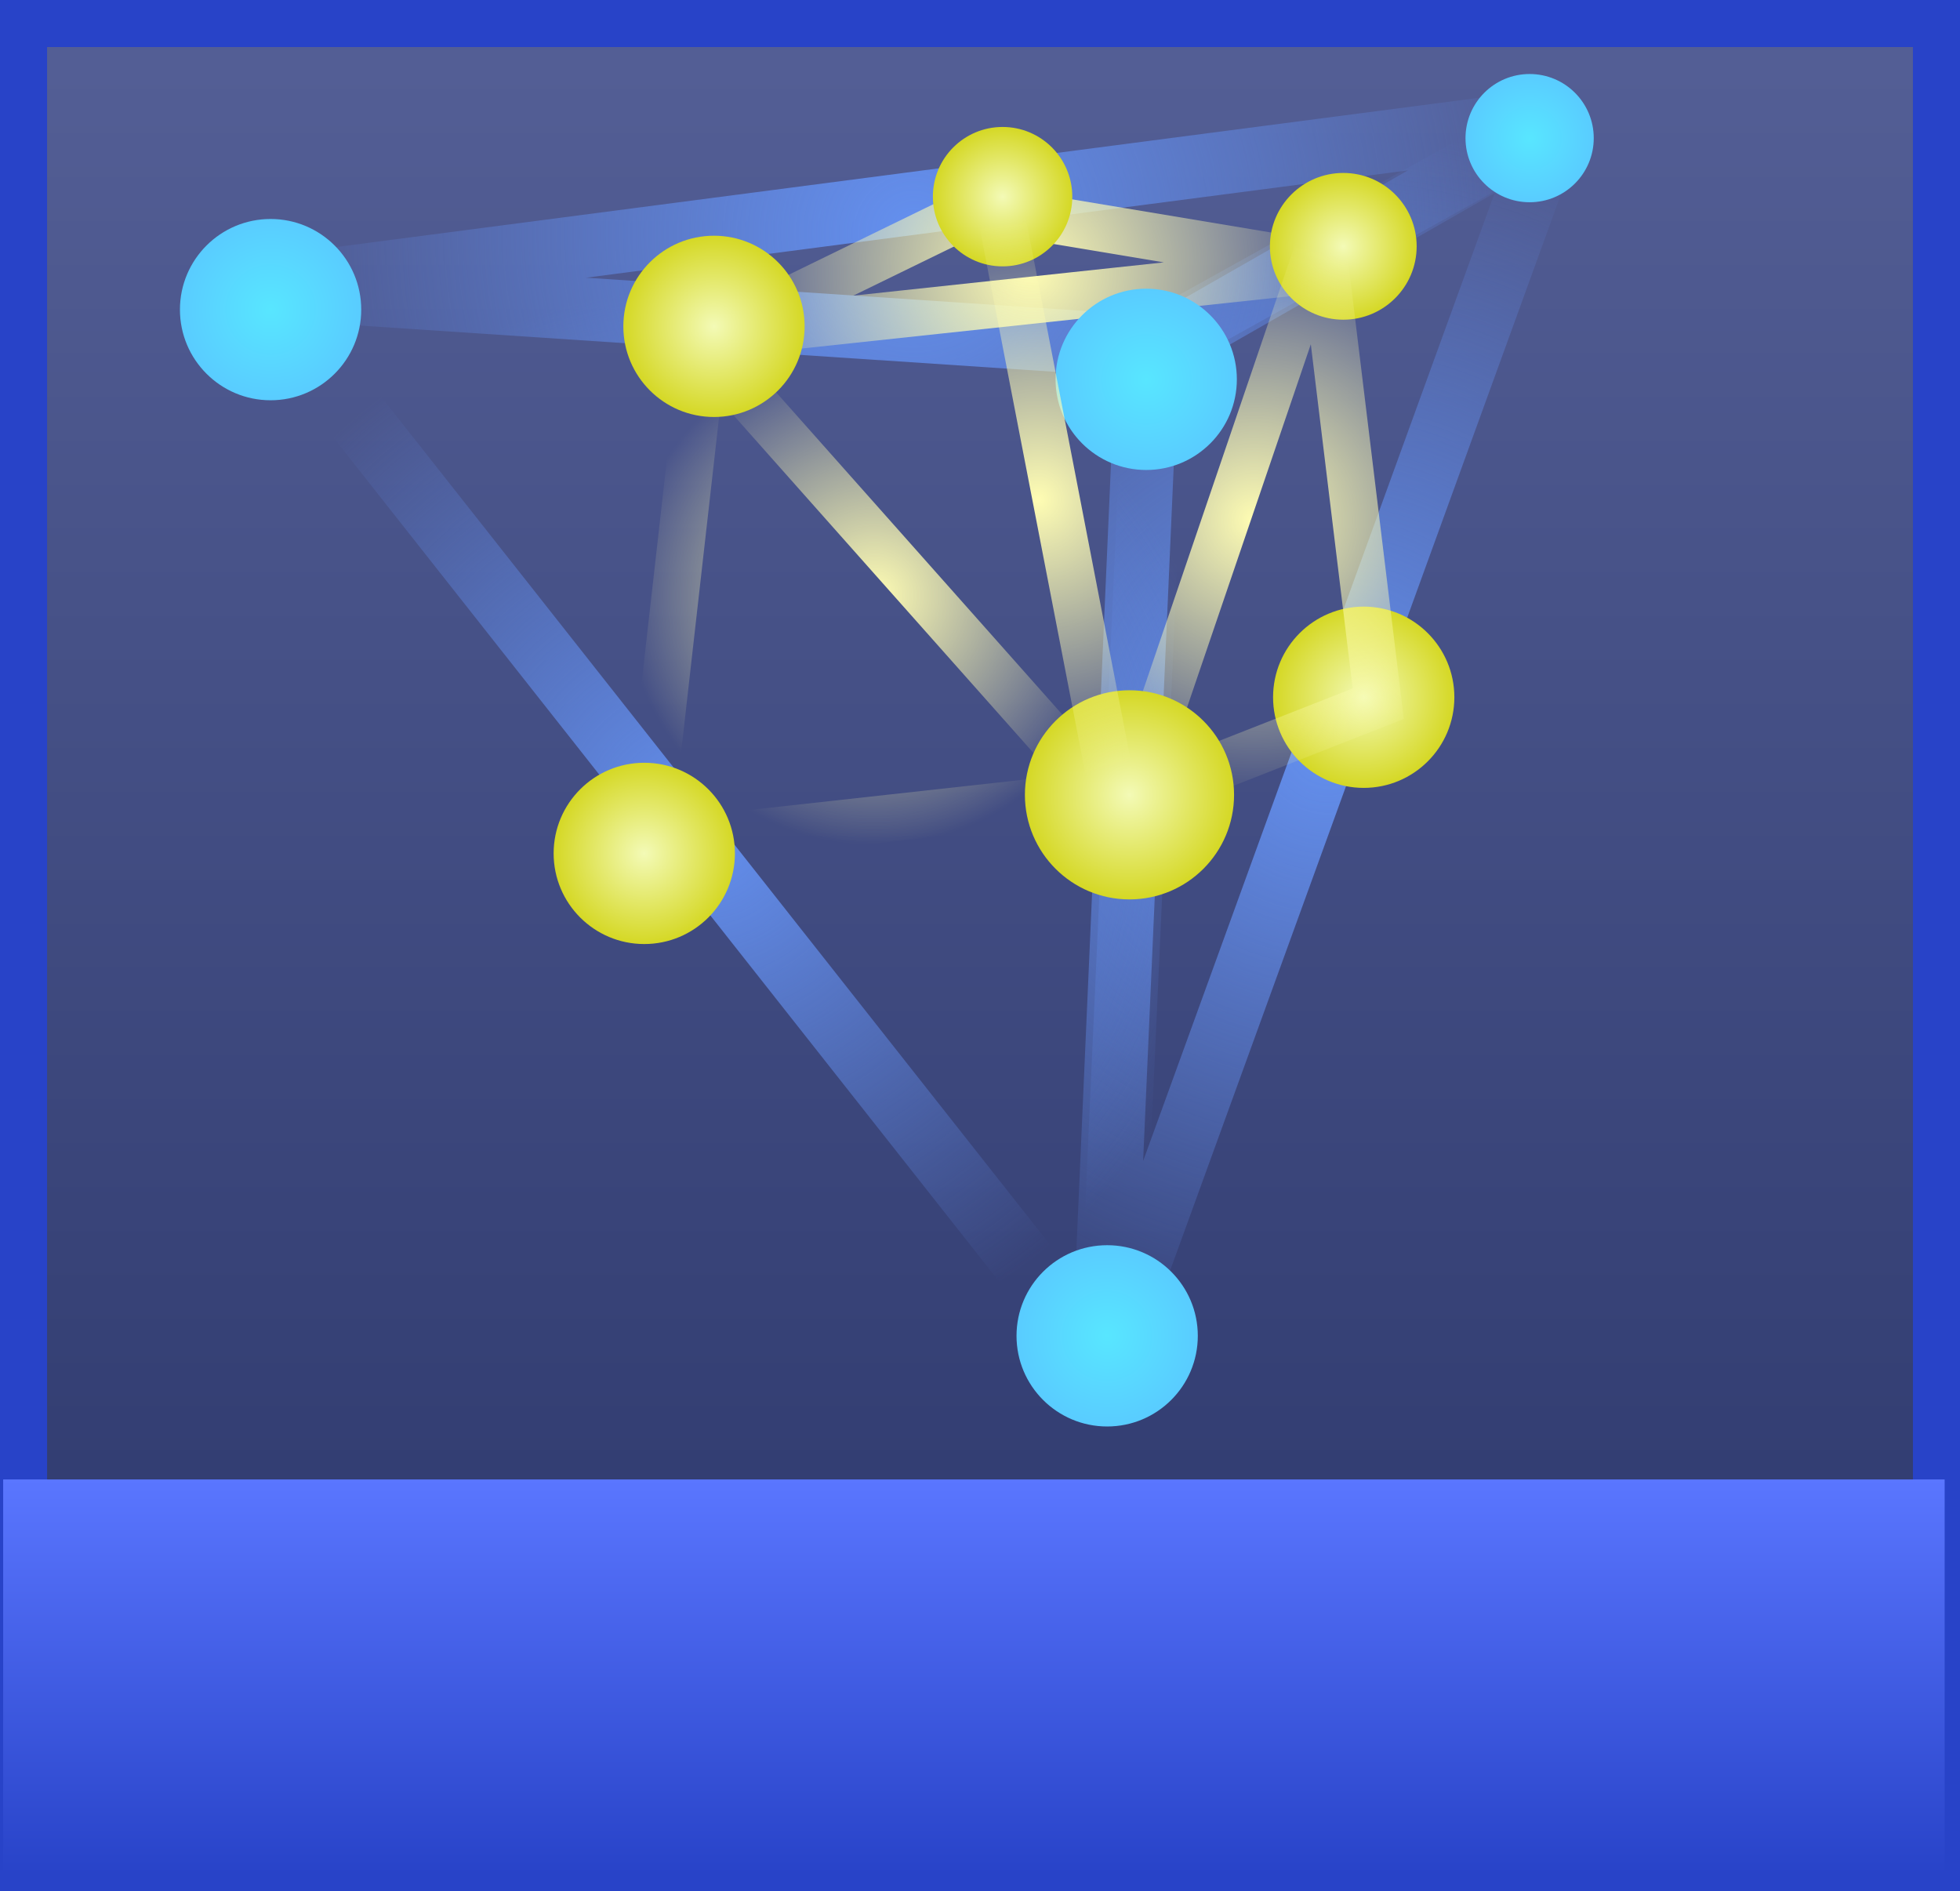 <svg version="1.1" xmlns="http://www.w3.org/2000/svg" xmlns:xlink="http://www.w3.org/1999/xlink" width="62.447" height="60.261" viewBox="0,0,62.447,60.261"><rect x="0" y="0" width="62.447" height="60.261" fill="#333333" stroke="none"/><defs><linearGradient x1="271.128" y1="121.186" x2="271.128" y2="179.946" gradientUnits="userSpaceOnUse" id="color-1"><stop offset="0" stop-color="#545f96"/><stop offset="1" stop-color="#2a3569"/></linearGradient><linearGradient x1="270.892" y1="167.571" x2="270.892" y2="180.143" gradientUnits="userSpaceOnUse" id="color-2"><stop offset="0" stop-color="#5a76ff"/><stop offset="1" stop-color="#2843c8"/></linearGradient><radialGradient cx="282.179" cy="144.12" r="19.778" gradientUnits="userSpaceOnUse" id="color-3"><stop offset="0" stop-color="#6490ef"/><stop offset="1" stop-color="#6490ef" stop-opacity="0"/></radialGradient><radialGradient cx="262.33" cy="146.839" r="17.259" gradientUnits="userSpaceOnUse" id="color-4"><stop offset="0" stop-color="#6490ef"/><stop offset="1" stop-color="#6490ef" stop-opacity="0"/></radialGradient><radialGradient cx="268.976" cy="127.862" r="20.638" gradientUnits="userSpaceOnUse" id="color-5"><stop offset="0" stop-color="#6490ef"/><stop offset="1" stop-color="#6490ef" stop-opacity="0"/></radialGradient><radialGradient cx="275.138" cy="162.997" r="2.888" gradientUnits="userSpaceOnUse" id="color-6"><stop offset="0" stop-color="#58e6ff"/><stop offset="1" stop-color="#59ccff"/></radialGradient><radialGradient cx="248.484" cy="130.301" r="2.888" gradientUnits="userSpaceOnUse" id="color-7"><stop offset="0" stop-color="#58e6ff"/><stop offset="1" stop-color="#59ccff"/></radialGradient><radialGradient cx="272.675" cy="129.057" r="9.8" gradientUnits="userSpaceOnUse" id="color-8"><stop offset="0" stop-color="#fffdb3"/><stop offset="1" stop-color="#fffdb3" stop-opacity="0"/></radialGradient><radialGradient cx="276.382" cy="132.522" r="2.888" gradientUnits="userSpaceOnUse" id="color-9"><stop offset="0" stop-color="#58e6ff"/><stop offset="1" stop-color="#59ccff"/></radialGradient><radialGradient cx="288.598" cy="124.837" r="2.043" gradientUnits="userSpaceOnUse" id="color-10"><stop offset="0" stop-color="#58e6ff"/><stop offset="1" stop-color="#59ccff"/></radialGradient><radialGradient cx="283.312" cy="142.651" r="2.888" gradientUnits="userSpaceOnUse" id="color-11"><stop offset="0" stop-color="#f3fab6"/><stop offset="1" stop-color="#d5d825"/></radialGradient><radialGradient cx="271.806" cy="126.702" r="2.221" gradientUnits="userSpaceOnUse" id="color-12"><stop offset="0" stop-color="#f3fab6"/><stop offset="1" stop-color="#d5d825"/></radialGradient><radialGradient cx="282.661" cy="128.284" r="2.338" gradientUnits="userSpaceOnUse" id="color-13"><stop offset="0" stop-color="#f3fab6"/><stop offset="1" stop-color="#d5d825"/></radialGradient><radialGradient cx="267.725" cy="139.407" r="7.95" gradientUnits="userSpaceOnUse" id="color-14"><stop offset="0" stop-color="#fffdb3"/><stop offset="1" stop-color="#fffdb3" stop-opacity="0"/></radialGradient><radialGradient cx="279.825" cy="137.007" r="8.95" gradientUnits="userSpaceOnUse" id="color-15"><stop offset="0" stop-color="#fffdb3"/><stop offset="1" stop-color="#fffdb3" stop-opacity="0"/></radialGradient><radialGradient cx="275.849" cy="145.76" r="3.332" gradientUnits="userSpaceOnUse" id="color-16"><stop offset="0" stop-color="#f3fab6"/><stop offset="1" stop-color="#d5d825"/></radialGradient><radialGradient cx="260.389" cy="147.626" r="2.888" gradientUnits="userSpaceOnUse" id="color-17"><stop offset="0" stop-color="#f3fab6"/><stop offset="1" stop-color="#d5d825"/></radialGradient><radialGradient cx="262.611" cy="130.834" r="2.888" gradientUnits="userSpaceOnUse" id="color-18"><stop offset="0" stop-color="#f3fab6"/><stop offset="1" stop-color="#d5d825"/></radialGradient><radialGradient cx="272.925" cy="136.357" r="9" gradientUnits="userSpaceOnUse" id="color-19"><stop offset="0" stop-color="#fffdb3"/><stop offset="1" stop-color="#fffdb3" stop-opacity="0"/></radialGradient></defs><g transform="translate(-239.863,-120.436)"><g data-paper-data="{&quot;isPaintingLayer&quot;:true}" stroke-linejoin="miter" stroke-miterlimit="10" stroke-dasharray="" stroke-dashoffset="0" style="mix-blend-mode: normal"><path d="M240.613,179.946v-58.761h60.947v58.761z" fill="url(#color-1)" fill-rule="nonzero" stroke="#2843c8" stroke-width="1.5" stroke-linecap="butt"/><path d="M239.964,180.143v-12.571h61.857v12.571z" fill="url(#color-2)" fill-rule="nonzero" stroke="none" stroke-width="0" stroke-linecap="butt"/><path d="M276.423,131.536l12.938,-7.193l-14.363,39.555z" fill="none" fill-rule="evenodd" stroke="url(#color-3)" stroke-width="2" stroke-linecap="butt"/><path d="M247.975,129.58l28.709,1.884l-1.481,32.634z" fill="none" fill-rule="evenodd" stroke="url(#color-4)" stroke-width="2" stroke-linecap="butt"/><path d="M248.337,129.607l41.277,-5.39l-12.745,7.29z" fill="none" fill-rule="evenodd" stroke="url(#color-5)" stroke-width="2" stroke-linecap="butt"/><path d="M272.25,162.997c0,-1.595 1.293,-2.888 2.888,-2.888c1.595,0 2.888,1.293 2.888,2.888c0,1.595 -1.293,2.888 -2.888,2.888c-1.595,0 -2.888,-1.293 -2.888,-2.888z" fill="url(#color-6)" fill-rule="nonzero" stroke="none" stroke-width="0" stroke-linecap="butt"/><path d="M245.596,130.301c0,-1.595 1.293,-2.888 2.888,-2.888c1.595,0 2.888,1.293 2.888,2.888c0,1.595 -1.293,2.888 -2.888,2.888c-1.595,0 -2.888,-1.293 -2.888,-2.888z" fill="url(#color-7)" fill-rule="nonzero" stroke="none" stroke-width="0" stroke-linecap="butt"/><path d="M262.875,131.057l8.2,-4l11.4,1.9z" fill="none" fill-rule="nonzero" stroke="url(#color-8)" stroke-width="1.5" stroke-linecap="round"/><path d="M273.494,132.522c0,-1.595 1.293,-2.888 2.888,-2.888c1.595,0 2.888,1.293 2.888,2.888c0,1.595 -1.293,2.888 -2.888,2.888c-1.595,0 -2.888,-1.293 -2.888,-2.888z" fill="url(#color-9)" fill-rule="nonzero" stroke="none" stroke-width="0" stroke-linecap="butt"/><path d="M286.555,124.837c0,-1.129 0.915,-2.043 2.043,-2.043c1.129,0 2.043,0.915 2.043,2.043c0,1.129 -0.915,2.043 -2.043,2.043c-1.129,0 -2.043,-0.915 -2.043,-2.043z" fill="url(#color-10)" fill-rule="nonzero" stroke="none" stroke-width="0" stroke-linecap="butt"/><path d="M280.424,142.651c0,-1.595 1.293,-2.888 2.888,-2.888c1.595,0 2.888,1.293 2.888,2.888c0,1.595 -1.293,2.888 -2.888,2.888c-1.595,0 -2.888,-1.293 -2.888,-2.888z" fill="url(#color-11)" fill-rule="nonzero" stroke="none" stroke-width="0" stroke-linecap="butt"/><path d="M269.585,126.702c0,-1.227 0.994,-2.221 2.221,-2.221c1.227,0 2.221,0.994 2.221,2.221c0,1.227 -0.994,2.221 -2.221,2.221c-1.227,0 -2.221,-0.994 -2.221,-2.221z" fill="url(#color-12)" fill-rule="nonzero" stroke="none" stroke-width="0" stroke-linecap="butt"/><path d="M280.323,128.284c0,-1.291 1.047,-2.338 2.338,-2.338c1.291,0 2.338,1.047 2.338,2.338c0,1.291 -1.047,2.338 -2.338,2.338c-1.291,0 -2.338,-1.047 -2.338,-2.338z" fill="url(#color-13)" fill-rule="nonzero" stroke="none" stroke-width="0" stroke-linecap="butt"/><path d="M260.375,147.957l1.7,-17.6" fill="none" fill-rule="nonzero" stroke="none" stroke-width="0" stroke-linecap="round"/><path d="M260.475,147.357l1.8,-15.9l12.7,14.3z" fill="none" fill-rule="nonzero" stroke="url(#color-14)" stroke-width="1.5" stroke-linecap="round"/><path d="M275.875,145.957l7.9,-3.1l-1.8,-14.8z" fill="none" fill-rule="nonzero" stroke="url(#color-15)" stroke-width="1.5" stroke-linecap="round"/><path d="M272.517,145.76c0,-1.84 1.492,-3.332 3.332,-3.332c1.84,0 3.332,1.492 3.332,3.332c0,1.84 -1.492,3.332 -3.332,3.332c-1.84,0 -3.332,-1.492 -3.332,-3.332z" fill="url(#color-16)" fill-rule="nonzero" stroke="none" stroke-width="0" stroke-linecap="butt"/><path d="M257.502,147.626c0,-1.595 1.293,-2.888 2.888,-2.888c1.595,0 2.888,1.293 2.888,2.888c0,1.595 -1.293,2.888 -2.888,2.888c-1.595,0 -2.888,-1.293 -2.888,-2.888z" fill="url(#color-17)" fill-rule="nonzero" stroke="none" stroke-width="0" stroke-linecap="butt"/><path d="M259.723,130.834c0,-1.595 1.293,-2.888 2.888,-2.888c1.595,0 2.888,1.293 2.888,2.888c0,1.595 -1.293,2.888 -2.888,2.888c-1.595,0 -2.888,-1.293 -2.888,-2.888z" fill="url(#color-18)" fill-rule="nonzero" stroke="none" stroke-width="0" stroke-linecap="butt"/><path d="M275.375,145.957l-3.6,-18.6" fill="none" fill-rule="nonzero" stroke="url(#color-19)" stroke-width="1.5" stroke-linecap="round"/></g></g></svg>